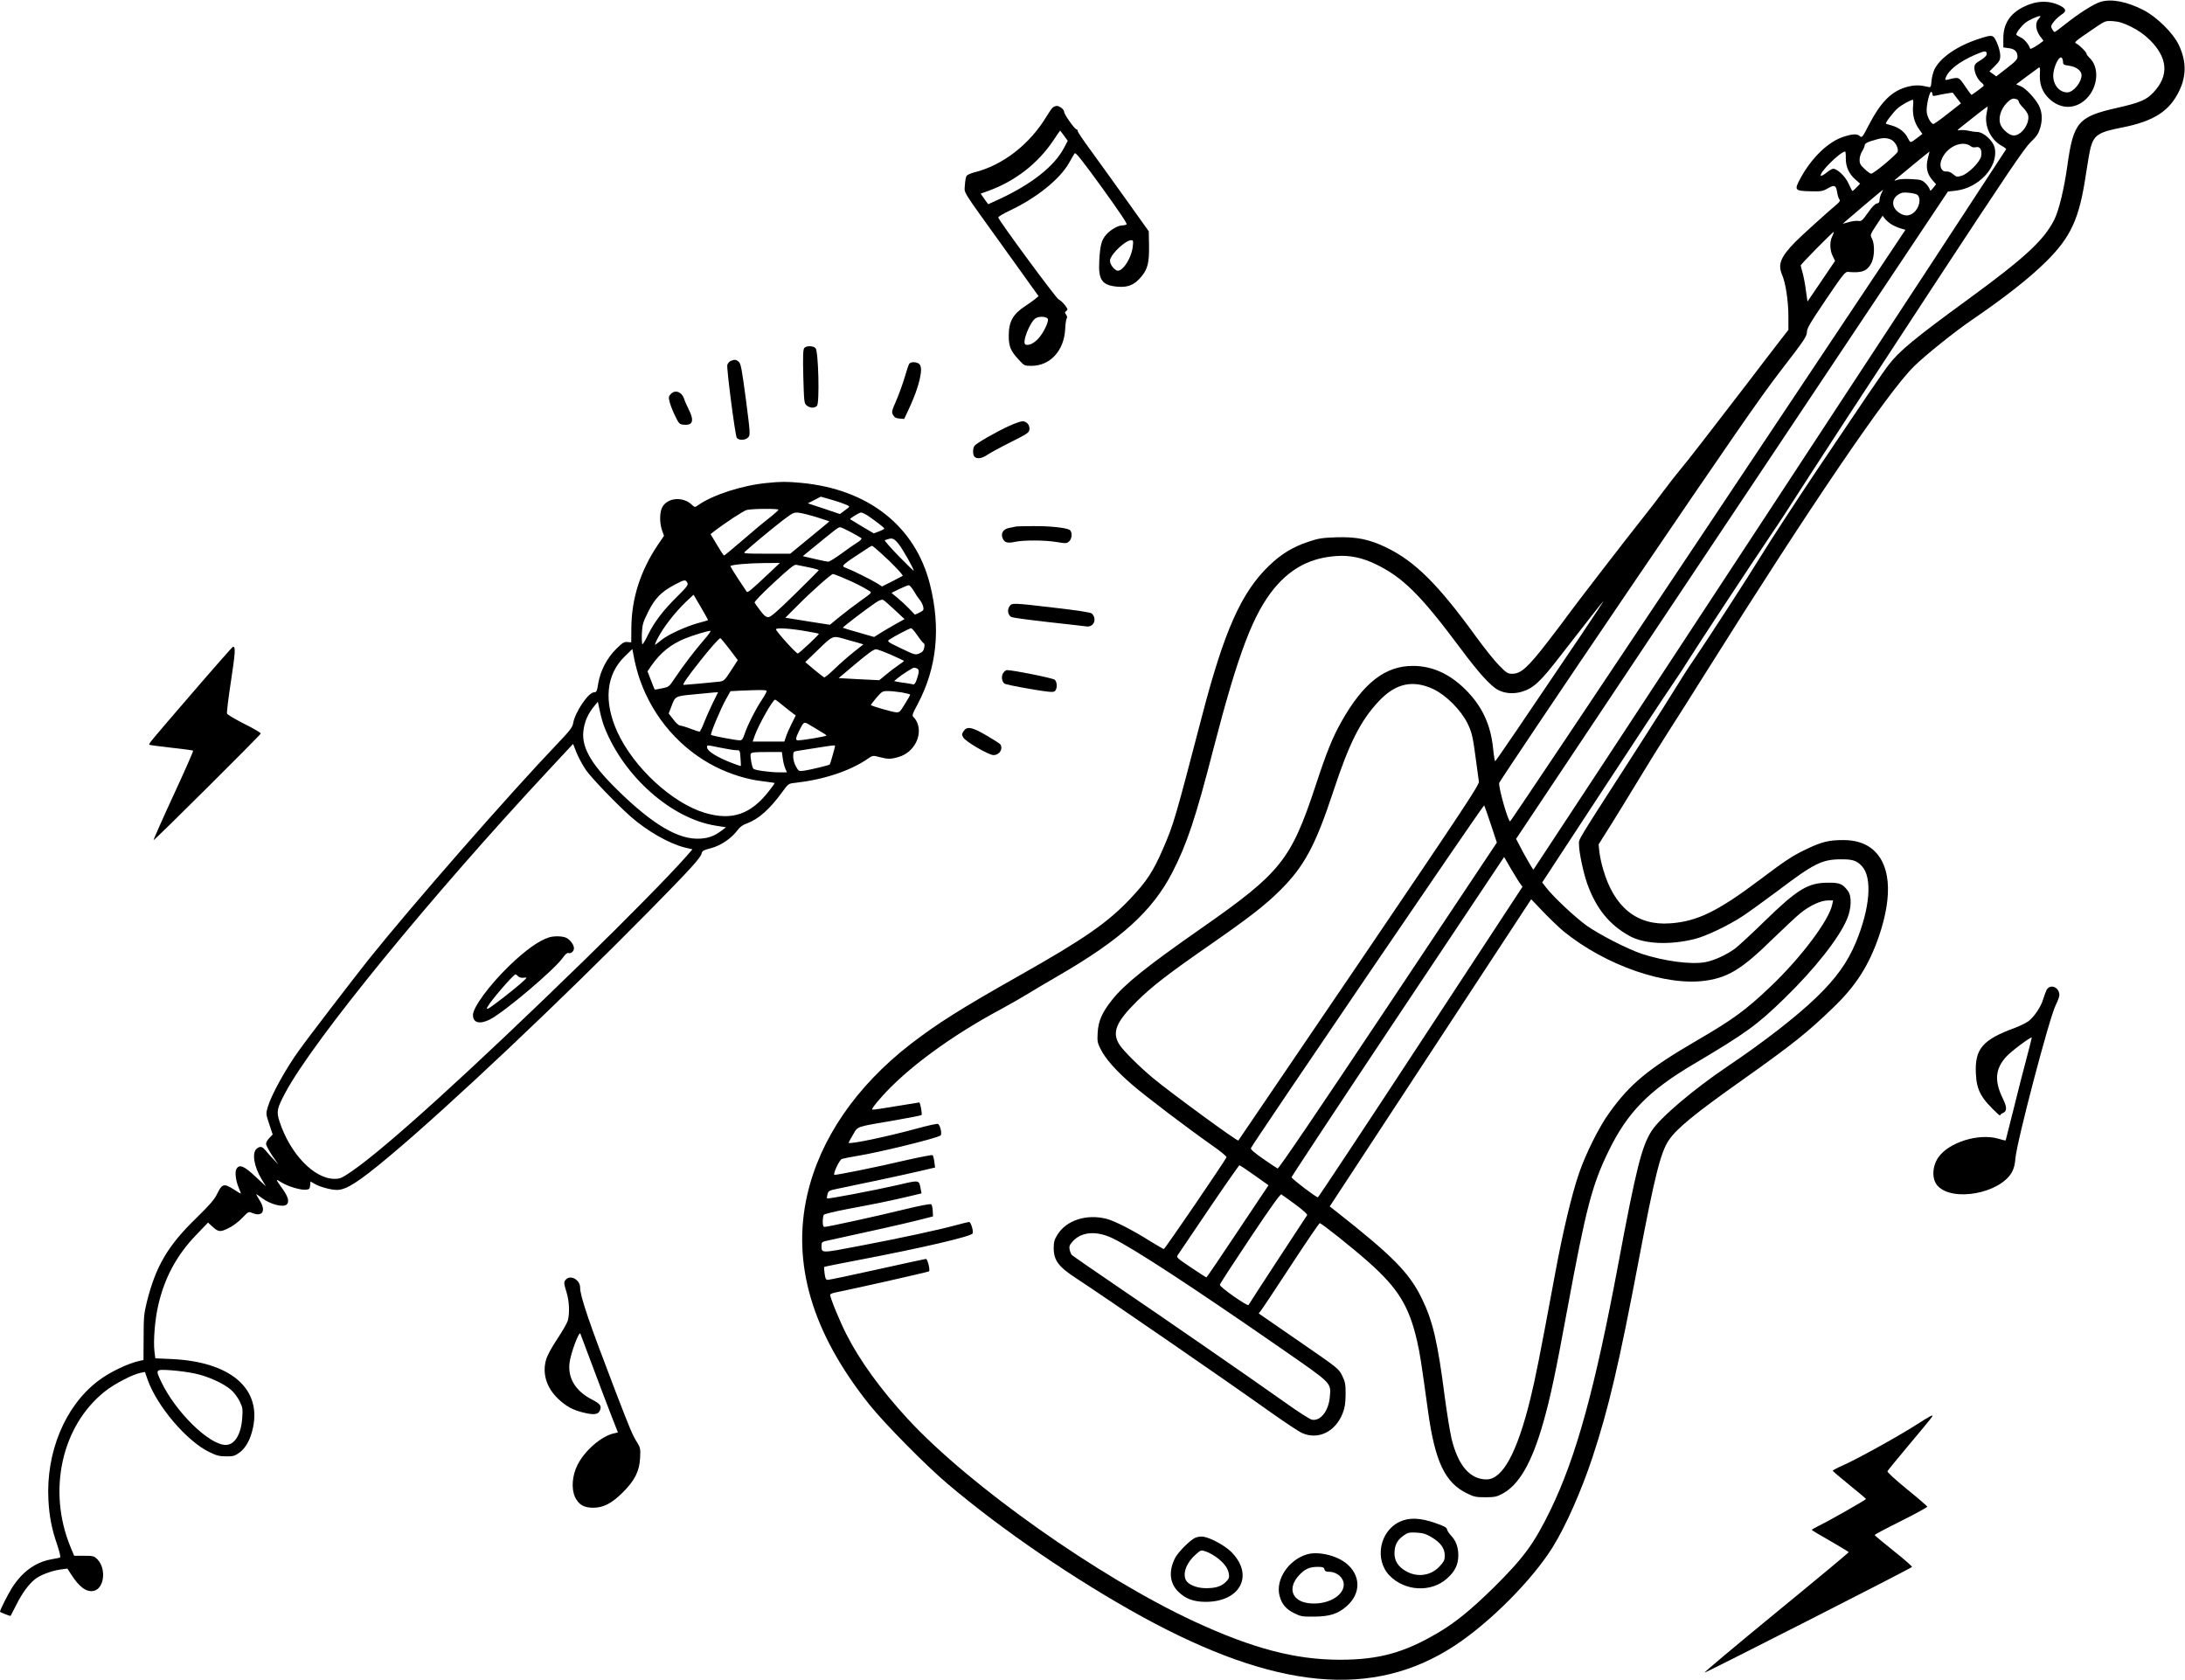 <?xml version="1.0" standalone="no"?>
<!DOCTYPE svg PUBLIC "-//W3C//DTD SVG 20010904//EN"
 "http://www.w3.org/TR/2001/REC-SVG-20010904/DTD/svg10.dtd">
<svg version="1.0" xmlns="http://www.w3.org/2000/svg"
 width="1774pt" height="1364pt" viewBox="0 0 1774 1364"
 preserveAspectRatio="xMidYMid meet">
<g transform="translate(0,1364) scale(0.1,-0.1)"
fill="#000000" stroke="none">
<path d="M17058 13626 c-53 -14 -175 -91 -291 -183 -43 -35 -82 -63 -86 -63
-4 0 -13 11 -20 24 -12 22 -10 28 15 61 16 20 44 45 62 57 43 27 38 48 -18 75
-89 42 -191 38 -293 -14 -108 -54 -162 -137 -162 -253 l0 -75 44 -6 c49 -6 71
-28 71 -69 0 -22 -16 -39 -86 -93 l-86 -67 -28 20 -28 20 44 44 c38 38 44 49
44 86 0 24 -11 67 -26 101 -31 70 -35 70 -149 33 -175 -57 -314 -153 -360
-249 -10 -22 -21 -64 -23 -93 -4 -49 -7 -53 -26 -48 -67 16 -107 17 -167 2
-128 -33 -216 -119 -315 -309 -52 -101 -57 -107 -73 -93 -23 21 -56 20 -132
-4 -124 -39 -262 -171 -353 -341 -50 -93 -45 -99 85 -102 85 -2 98 0 141 25
54 30 65 25 75 -39 3 -21 11 -44 17 -52 8 -10 3 -19 -19 -38 -98 -83 -288
-256 -338 -306 -120 -123 -144 -182 -109 -266 30 -67 52 -216 52 -342 l0 -107
-80 -103 c-44 -57 -158 -205 -252 -329 -285 -372 -503 -653 -548 -705 -24 -28
-82 -102 -129 -165 -46 -63 -128 -169 -181 -235 -114 -143 -549 -707 -605
-785 -21 -30 -91 -122 -155 -205 -167 -216 -221 -265 -294 -265 -34 0 -45 7
-105 68 -37 37 -120 141 -186 232 -309 426 -496 612 -729 725 -139 67 -241 88
-406 83 -118 -4 -147 -9 -230 -37 -127 -43 -217 -98 -318 -195 -223 -215 -362
-525 -542 -1216 -219 -839 -231 -881 -315 -1075 -82 -190 -134 -269 -269 -412
-184 -194 -374 -326 -891 -618 -492 -278 -673 -393 -893 -562 -442 -343 -734
-769 -838 -1223 -127 -559 40 -1122 506 -1705 124 -154 453 -488 632 -640 442
-375 1036 -780 1576 -1077 1090 -598 1880 -672 2542 -238 288 189 630 533 797
801 105 169 231 453 322 727 131 397 217 763 376 1602 128 677 178 878 245
975 67 97 211 215 600 490 403 286 522 380 739 590 181 175 284 337 366 574
117 343 94 599 -67 718 -58 42 -131 63 -223 63 -115 0 -173 -14 -291 -70 -117
-55 -171 -90 -386 -252 -343 -258 -510 -339 -728 -354 -269 -20 -455 130 -544
438 -14 47 -28 112 -31 145 l-6 58 107 170 c58 94 161 260 227 370 66 110 170
277 231 372 61 95 201 315 310 490 840 1339 1477 2276 1688 2481 91 89 332
282 461 370 271 185 469 340 606 475 204 201 273 350 326 709 14 95 32 196 40
225 29 98 65 121 255 158 259 51 386 134 465 301 58 123 56 243 -8 374 -46 94
-176 222 -282 277 -133 69 -259 94 -347 69z m-506 -139 c-34 -37 -24 -103 26
-160 8 -9 13 -19 11 -20 -47 -37 -103 -70 -106 -62 -12 36 -48 78 -78 92 -19
9 -35 19 -35 22 0 17 43 72 74 96 32 25 96 53 120 55 5 0 0 -10 -12 -23z m752
-65 c59 -30 105 -62 149 -105 148 -146 159 -290 32 -426 -58 -62 -108 -84
-298 -127 -314 -71 -353 -116 -402 -468 -26 -189 -69 -365 -106 -439 -84 -167
-239 -310 -695 -643 -444 -324 -563 -423 -651 -537 -43 -55 -229 -329 -587
-862 -166 -248 -382 -579 -459 -705 -83 -137 -414 -648 -531 -820 -51 -74
-112 -169 -136 -210 -24 -41 -168 -268 -320 -505 -520 -808 -480 -741 -480
-792 0 -61 35 -227 66 -315 72 -202 179 -335 344 -426 119 -66 323 -76 529
-25 90 22 271 108 390 186 54 36 181 128 283 204 296 224 360 256 513 257 96
1 130 -10 172 -56 86 -92 66 -341 -49 -618 -69 -165 -162 -294 -324 -450 -162
-156 -430 -363 -715 -555 -278 -187 -550 -418 -619 -525 -81 -126 -126 -306
-271 -1080 -190 -1016 -342 -1567 -549 -1995 -135 -278 -220 -393 -466 -636
-186 -182 -310 -283 -452 -366 -272 -160 -478 -217 -792 -217 -362 0 -706 90
-1180 309 -776 359 -1829 1103 -2329 1645 -221 240 -390 473 -499 688 -54 105
-132 296 -132 321 0 5 15 12 32 16 192 39 765 169 771 174 10 10 -12 101 -25
101 -5 0 -181 -38 -392 -85 -211 -47 -393 -85 -404 -85 -17 0 -21 9 -27 51 -4
27 -5 52 -3 54 2 2 125 27 273 55 526 100 923 193 932 217 8 20 -15 93 -29 93
-5 0 -51 -11 -102 -25 -146 -40 -469 -109 -785 -169 -319 -61 -311 -61 -311 1
0 31 1 32 73 47 282 61 592 130 702 158 l130 33 -2 44 c-1 24 -6 48 -12 54 -6
6 -85 -9 -218 -41 -227 -56 -623 -142 -647 -142 -12 0 -16 11 -16 43 0 23 4
48 8 55 5 7 89 27 193 47 221 41 347 67 492 101 l109 26 -7 36 c-14 75 -6 74
-190 31 -199 -45 -563 -114 -570 -108 -2 3 -1 18 4 35 7 27 12 30 97 47 188
38 524 110 648 139 l128 30 -6 46 c-3 26 -10 50 -14 54 -4 4 -102 -15 -217
-41 -252 -59 -575 -124 -581 -118 -11 10 41 120 60 128 12 4 68 16 126 25 175
28 649 144 676 166 15 11 -3 87 -21 94 -7 3 -80 -13 -161 -35 -255 -70 -564
-134 -564 -118 0 3 16 33 36 66 41 70 17 61 344 117 113 20 208 38 212 42 7 7
-10 102 -19 102 -3 0 -86 -14 -186 -30 -99 -17 -186 -30 -194 -28 -9 2 18 40
71 99 204 232 565 498 976 718 74 40 173 97 220 126 47 29 157 94 245 145 508
294 762 525 924 839 119 232 190 445 334 1006 200 772 323 1096 497 1304 136
162 295 243 500 257 109 8 208 -13 317 -65 221 -106 366 -249 688 -681 149
-201 248 -310 308 -341 55 -29 123 -34 188 -16 99 29 153 79 319 294 227 293
332 426 348 443 8 8 -75 -118 -184 -280 -458 -679 -689 -1019 -695 -1020 -3 0
-11 48 -17 108 -20 193 -91 343 -227 477 -129 127 -269 189 -425 189 -224 0
-402 -139 -578 -451 -73 -129 -123 -253 -213 -528 -198 -597 -281 -701 -924
-1150 -446 -311 -625 -455 -725 -581 -82 -103 -112 -171 -118 -266 -4 -69 -2
-84 22 -131 38 -79 126 -179 256 -291 117 -101 439 -345 653 -496 65 -45 117
-88 115 -94 -5 -20 -500 -746 -509 -746 -4 0 -52 28 -106 61 -147 93 -291 166
-358 184 -163 42 -327 -11 -400 -129 -25 -41 -30 -60 -30 -110 1 -99 39 -150
185 -245 234 -153 1196 -815 1575 -1085 116 -82 230 -158 255 -169 131 -59
271 8 331 159 18 47 23 79 24 154 0 84 -3 101 -28 152 -28 57 -32 60 -350 279
-177 122 -324 224 -326 225 -2 2 3 10 11 17 8 8 118 173 244 366 126 193 234
351 239 351 14 0 260 -195 394 -314 242 -214 332 -360 397 -646 23 -101 31
-154 89 -572 56 -403 137 -574 314 -661 58 -29 75 -32 151 -32 72 0 92 4 135
27 138 72 242 253 335 580 57 201 99 397 194 914 152 823 202 1015 336 1289
153 315 327 492 695 709 420 249 509 313 732 530 247 240 445 491 510 647 35
84 38 184 7 225 -43 59 -68 69 -162 68 -163 0 -249 -53 -517 -314 -104 -102
-213 -202 -241 -223 -70 -50 -168 -95 -239 -108 -112 -21 -329 7 -514 67 -114
38 -344 155 -451 231 -94 68 -269 232 -328 309 l-31 40 485 740 c266 406 521
793 567 859 45 65 107 160 138 210 56 91 531 812 662 1005 40 58 96 144 126
190 262 408 593 916 1206 1850 587 894 730 1106 781 1155 52 50 65 71 79 119
19 66 15 127 -11 179 -29 56 -106 139 -146 156 l-39 16 87 65 c48 36 92 68 98
72 8 4 10 -11 8 -49 -5 -74 13 -134 55 -183 93 -108 227 -117 323 -21 96 96
107 259 21 335 -11 11 -21 24 -21 31 0 12 -55 67 -83 82 -19 10 -16 13 157
131 79 53 81 54 142 50 48 -3 82 -14 148 -46z m-1174 -222 c0 -11 -19 -30 -50
-49 -43 -26 -50 -35 -50 -62 0 -41 26 -94 58 -120 15 -11 21 -23 16 -28 -26
-22 -93 -71 -97 -71 -3 0 -27 32 -53 71 -53 77 -48 75 -142 52 -18 -4 -21 -2
-16 13 23 65 107 131 239 189 82 35 95 36 95 5z m620 -66 c0 -18 8 -22 51 -28
56 -8 99 -40 99 -76 0 -59 -67 -140 -116 -140 -64 0 -114 60 -114 137 1 71 52
172 72 141 4 -7 8 -23 8 -34z m-1060 -261 c0 -12 7 -14 28 -9 47 11 136 26
137 23 1 -1 16 -21 33 -44 l33 -42 -108 -85 c-59 -47 -112 -84 -117 -83 -21 7
-48 56 -53 96 -6 46 23 175 38 165 5 -3 9 -12 9 -21z m684 -39 c9 -3 16 -12
16 -19 0 -7 15 -28 34 -47 19 -19 38 -47 42 -62 16 -67 -53 -166 -116 -166
-37 0 -95 50 -110 94 -16 50 4 119 50 167 36 38 53 45 84 33z m-842 -59 c-6
-68 12 -133 49 -184 l27 -38 -31 -24 c-71 -54 -64 -53 -87 -10 -24 49 -71 85
-130 102 -25 7 -47 14 -48 15 -8 5 59 93 94 124 32 28 106 69 125 70 3 0 4
-25 1 -55z m597 -57 c-20 -101 34 -214 125 -263 20 -11 35 -23 34 -26 -7 -16
-3834 -5848 -3838 -5849 -5 0 -84 137 -119 208 l-22 42 1753 2628 1753 2627
63 7 c187 21 346 192 318 343 -12 62 -93 136 -148 134 -13 0 -43 4 -68 10 -25
5 -56 7 -70 4 -23 -4 -22 -2 10 24 81 66 215 170 217 168 2 -1 -2 -27 -8 -57z
m-781 -209 c33 -11 66 -65 60 -98 -3 -21 -195 -181 -216 -181 -7 0 -31 17 -53
38 -34 31 -41 44 -41 75 0 20 9 52 21 70 12 19 21 41 21 50 0 10 18 21 48 31
89 28 115 31 160 15z m657 -59 c7 -6 24 -8 38 -5 33 9 51 -23 42 -73 -9 -47
-105 -143 -159 -159 -36 -11 -42 -10 -69 13 -19 16 -39 24 -56 22 -36 -4 -57
39 -41 87 36 110 173 175 245 115z m-1019 -97 c0 -69 26 -125 80 -172 l36 -32
-28 -30 c-15 -16 -30 -29 -34 -29 -3 0 -17 27 -31 59 -26 58 -91 121 -126 121
-8 0 -32 -14 -54 -32 -21 -17 -42 -28 -45 -25 -20 20 155 194 197 197 3 0 6
-26 5 -57z m666 0 c-18 -71 -6 -126 38 -176 l29 -33 -23 -29 c-22 -27 -24 -28
-30 -9 -3 11 -19 33 -35 48 -26 25 -38 28 -113 32 -49 3 -97 0 -114 -6 -26
-10 -27 -9 -14 4 12 11 272 225 276 226 0 0 -6 -26 -14 -57z m-377 -283 c-8
-16 -15 -40 -15 -54 0 -18 -6 -25 -22 -28 -14 -2 -40 -28 -72 -75 -47 -65 -53
-71 -81 -66 -16 2 -52 -3 -78 -11 -27 -8 -47 -13 -45 -11 19 18 323 275 326
275 1 0 -4 -13 -13 -30z m291 -11 c35 -28 18 -109 -31 -147 -36 -28 -73 -28
-116 1 -62 41 -65 111 -6 148 26 16 42 19 86 14 30 -3 60 -10 67 -16z m-210
-240 c20 -12 53 -27 75 -33 l39 -12 -1600 -2399 c-880 -1320 -1604 -2401
-1609 -2403 -16 -5 -96 276 -89 312 3 12 471 710 1042 1551 841 1238 1078
1581 1247 1800 185 239 208 274 209 307 0 32 25 74 154 265 133 197 157 228
178 226 113 -11 157 5 192 72 26 50 28 155 4 199 -15 29 -15 31 36 108 l51 77
18 -24 c10 -13 34 -34 53 -46z m-480 -98 c-22 -41 -20 -114 4 -160 l19 -39
-112 -165 -112 -165 -13 91 c-6 51 -19 115 -27 144 -8 28 -15 54 -15 58 0 10
263 276 267 271 3 -2 -3 -18 -11 -35z m-3237 -3676 c102 -49 222 -169 275
-276 37 -76 44 -106 72 -319 9 -69 19 -138 21 -155 4 -26 -119 -212 -972
-1470 -538 -792 -979 -1442 -981 -1444 -8 -8 -547 386 -694 508 -110 92 -239
220 -271 270 -63 98 -29 184 140 351 121 120 246 217 581 450 330 229 459 329
581 450 197 195 288 363 434 805 129 392 221 574 368 731 137 147 278 178 446
99z m465 -1097 l49 -148 -883 -1325 c-570 -855 -888 -1324 -897 -1321 -7 3
-60 38 -117 78 -69 48 -104 78 -100 87 10 30 1888 2790 1894 2783 3 -4 27 -73
54 -154z m236 -478 l21 -29 -827 -1261 c-454 -693 -830 -1260 -834 -1260 -16
0 -215 152 -214 163 1 7 389 595 863 1306 l863 1294 53 -92 c30 -50 63 -105
75 -121z m354 -390 c343 -279 836 -450 1161 -400 180 27 292 97 534 334 97 94
201 191 231 215 75 60 164 101 219 101 l44 0 -7 -32 c-24 -126 -253 -432 -502
-668 -197 -188 -305 -267 -594 -435 -400 -233 -545 -353 -715 -590 -82 -113
-192 -334 -245 -490 -60 -175 -132 -478 -195 -820 -126 -680 -158 -838 -200
-1011 -108 -438 -225 -654 -356 -654 -134 0 -231 113 -284 331 -13 57 -38 210
-55 339 -58 450 -97 615 -185 796 -103 213 -237 348 -714 723 l-35 27 818
1247 818 1247 96 -101 c53 -55 128 -127 166 -159z m-2509 -1981 l114 -81 -250
-374 c-137 -206 -251 -374 -254 -374 -3 0 -60 36 -126 81 -112 75 -120 82
-107 100 7 11 121 179 253 374 132 195 244 355 248 355 4 0 59 -36 122 -81z
m332 -237 c60 -44 99 -80 96 -86 -4 -6 -112 -171 -240 -366 -128 -195 -234
-359 -236 -364 -5 -16 -237 147 -233 164 1 9 112 179 245 378 163 245 246 360
254 356 7 -4 58 -41 114 -82z m-1485 -274 c164 -78 642 -390 1367 -893 420
-291 407 -278 398 -393 -9 -117 -77 -202 -147 -187 -16 4 -110 63 -207 133
-285 202 -988 688 -1374 950 -196 133 -361 248 -368 255 -6 8 -14 28 -17 44
-5 26 0 37 27 67 71 77 191 86 321 24z"/>
<path d="M11364 1286 c-163 -76 -207 -308 -82 -437 125 -128 338 -139 467 -23
64 57 91 113 91 187 0 67 -19 120 -60 162 -15 17 -30 39 -32 50 -2 15 -25 27
-98 52 -121 42 -210 45 -286 9z m260 -126 c73 -44 106 -90 106 -148 0 -36 -6
-49 -41 -87 -78 -85 -201 -95 -299 -24 -52 38 -74 87 -67 152 5 54 28 91 78
125 29 20 44 23 100 20 53 -3 76 -10 123 -38z"/>
<path d="M9704 1156 c-42 -19 -139 -116 -164 -165 -53 -105 -44 -204 27 -273
58 -57 122 -81 218 -82 286 -2 400 217 211 406 -50 50 -167 114 -226 123 -20
3 -48 -1 -66 -9z m175 -160 c58 -43 91 -87 98 -132 5 -29 1 -40 -22 -64 -37
-38 -85 -54 -165 -53 -73 0 -141 28 -161 64 -30 56 5 146 82 212 40 35 41 35
81 21 22 -7 61 -29 87 -48z"/>
<path d="M10610 1021 c-151 -46 -256 -207 -221 -337 18 -67 51 -106 116 -139
56 -28 68 -30 165 -29 126 1 193 22 265 86 117 103 114 252 -7 348 -82 65
-230 98 -318 71z m143 -121 c4 -15 14 -20 37 -20 64 0 120 -48 120 -104 0 -95
-141 -169 -285 -151 -138 17 -174 125 -76 229 46 49 83 65 147 66 43 0 53 -3
57 -20z"/>
<path d="M8548 12768 c-8 -7 -30 -38 -48 -68 -138 -231 -357 -402 -592 -460
-26 -7 -53 -19 -59 -26 -7 -8 -13 -42 -15 -76 -3 -73 -39 -15 329 -527 l269
-375 -28 -24 c-16 -13 -52 -38 -79 -56 -101 -66 -135 -127 -135 -241 0 -88 15
-125 83 -197 43 -47 45 -48 103 -48 150 1 262 122 272 295 2 44 8 85 13 91 5
6 3 18 -5 29 -12 17 -12 21 2 31 13 10 12 15 -11 46 -15 19 -38 41 -53 48 -22
12 -478 630 -489 664 -2 6 39 31 92 56 216 101 408 255 483 388 19 35 40 69
45 77 8 11 57 -51 222 -278 140 -194 207 -294 200 -299 -7 -4 -22 -8 -35 -8
-35 0 -95 -35 -130 -74 -39 -45 -50 -84 -57 -213 -9 -158 22 -201 155 -211 80
-5 129 15 184 79 54 63 67 117 65 254 l-2 117 -187 262 c-102 143 -232 323
-288 400 -56 76 -102 144 -102 152 0 8 -4 14 -10 14 -14 0 -100 121 -100 141
0 20 -36 49 -60 49 -9 0 -23 -6 -32 -12z m91 -230 l30 -41 -31 -59 c-79 -148
-260 -291 -519 -412 l-96 -44 -31 43 -30 43 61 22 c219 79 403 222 529 410 29
44 54 79 55 80 1 0 15 -19 32 -42z m558 -900 c-12 -102 -93 -218 -134 -192
-33 20 -56 61 -50 86 14 54 127 158 171 158 17 0 18 -5 13 -52z m-689 -590 c5
-28 -42 -121 -82 -161 -37 -37 -74 -54 -100 -44 -32 13 38 190 85 215 34 18
93 11 97 -10z"/>
<path d="M6530 10815 c-10 -12 -12 -65 -8 -232 6 -209 7 -218 28 -235 27 -22
63 -23 83 -3 22 22 12 441 -11 468 -19 21 -75 22 -92 2z"/>
<path d="M5933 10710 c-12 -5 -25 -20 -28 -33 -7 -27 63 -563 76 -589 13 -25
71 -24 94 2 17 19 17 29 -19 307 -33 248 -41 290 -58 306 -22 19 -32 20 -65 7z"/>
<path d="M7383 10688 c-6 -7 -22 -56 -37 -108 -15 -52 -46 -137 -68 -189 -39
-88 -40 -96 -27 -120 11 -20 24 -27 52 -29 l38 -3 39 83 c83 178 119 328 85
361 -19 20 -68 22 -82 5z"/>
<path d="M5445 10440 c-17 -19 -18 -26 -7 -68 7 -26 27 -76 45 -112 30 -61 34
-65 70 -68 73 -6 85 33 38 126 -15 31 -32 68 -36 82 -18 59 -74 80 -110 40z"/>
<path d="M8195 10183 c-102 -46 -266 -140 -282 -161 -16 -20 -17 -74 -1 -90
20 -20 61 -14 103 15 22 15 108 62 190 103 136 68 150 78 153 103 4 36 -22 67
-57 67 -14 0 -62 -17 -106 -37z"/>
<path d="M6225 9719 c-199 -19 -439 -97 -557 -180 -26 -19 -27 -19 -54 6 -69
64 -189 56 -234 -17 -25 -41 -27 -127 -5 -193 l16 -45 -49 -72 c-142 -210
-214 -436 -216 -673 l-1 -120 -31 3 c-26 3 -39 -5 -91 -56 -75 -74 -130 -180
-146 -281 -10 -63 -14 -71 -33 -71 -47 0 -156 -162 -171 -253 -5 -30 -27 -60
-123 -160 -394 -412 -1185 -1316 -1538 -1757 -125 -158 -482 -622 -564 -737
-107 -147 -225 -362 -253 -457 -17 -57 -17 -58 11 -142 l28 -84 -27 -28 c-15
-15 -27 -37 -27 -48 0 -11 23 -54 50 -95 l51 -74 -43 46 c-24 25 -53 58 -65
73 -24 29 -41 32 -66 13 -44 -31 -27 -144 37 -250 l35 -58 -86 80 c-93 88
-131 102 -154 60 -14 -26 -4 -99 21 -156 11 -24 17 -43 15 -43 -3 0 -30 16
-60 36 -76 48 -92 44 -130 -34 -24 -50 -58 -89 -176 -205 -226 -219 -325 -388
-397 -677 -23 -93 -26 -126 -26 -288 l-1 -183 -25 -5 c-101 -21 -254 -95 -348
-168 -265 -204 -419 -576 -399 -962 7 -134 27 -237 72 -367 22 -66 29 -100 21
-102 -6 -2 -38 -8 -70 -14 -131 -24 -238 -103 -321 -235 -36 -59 -95 -176 -95
-190 0 -5 82 -37 86 -34 1 2 23 44 48 93 46 92 97 161 149 204 40 33 134 69
205 79 l59 8 29 -45 c66 -104 126 -149 185 -136 86 19 104 181 29 257 -27 26
-34 28 -108 28 l-80 0 -30 72 c-188 456 -72 982 278 1261 77 62 228 140 291
152 l36 7 22 -64 c77 -215 315 -495 498 -585 59 -29 83 -36 137 -36 58 -1 71
3 108 29 54 38 93 110 113 209 65 318 -191 531 -662 552 l-132 6 -7 55 c-10
85 3 255 30 373 51 224 150 409 308 573 l97 101 28 -26 c56 -52 68 -54 137
-20 37 18 83 52 113 84 50 52 50 53 83 39 80 -32 111 17 61 98 -17 28 -31 52
-31 55 0 3 20 -11 45 -30 68 -52 176 -80 203 -53 22 22 12 60 -31 122 -63 88
-63 89 -12 57 53 -33 157 -64 200 -59 26 2 30 8 33 35 l3 32 32 -19 c45 -26
133 -50 183 -50 75 0 174 63 425 273 479 401 1377 1248 2110 1992 324 329 419
432 425 466 5 22 15 27 75 43 79 20 166 79 214 143 21 29 44 46 78 58 94 34
187 116 287 254 51 70 51 70 108 76 230 26 443 96 587 195 40 28 42 28 95 14
69 -18 94 -18 159 2 120 35 192 171 148 277 -8 18 -21 38 -30 45 -14 12 -11
23 33 105 156 293 190 617 100 974 -119 471 -500 772 -1045 823 -122 11 -162
11 -280 -1z m600 -159 c87 -34 83 -27 36 -62 l-42 -31 -130 44 -130 43 53 27
52 27 66 -19 c36 -10 79 -23 95 -29z m-505 -58 c0 -5 -35 -36 -77 -69 -43 -33
-141 -115 -218 -182 -77 -66 -143 -121 -146 -121 -4 0 -30 39 -58 87 l-52 87
23 18 c93 72 245 172 271 178 44 11 257 12 257 2z m315 -62 l99 -32 -25 -22
c-14 -11 -86 -70 -159 -131 l-134 -110 -192 0 c-177 0 -192 1 -176 16 53 49
229 195 306 254 87 65 91 67 135 62 25 -3 91 -20 146 -37z m410 14 c65 -44
135 -98 135 -105 0 -3 -19 -14 -43 -23 l-43 -16 -95 56 c-52 31 -95 58 -97 59
-5 5 74 54 88 54 9 1 33 -11 55 -25z m-135 -135 c41 -22 79 -44 84 -49 4 -5
-11 -21 -35 -35 -24 -15 -83 -56 -130 -91 -48 -35 -95 -64 -105 -64 -11 1 -61
11 -112 23 l-94 22 94 77 c176 144 193 157 208 158 8 0 49 -19 90 -41z m388
-98 c35 -45 128 -210 120 -215 -1 -1 -57 54 -124 122 -66 68 -116 125 -110
127 6 2 18 6 26 8 35 12 52 4 88 -42z m-143 -74 c83 -74 180 -175 174 -182 -3
-2 -41 -22 -86 -45 l-82 -41 -42 27 c-49 30 -203 106 -249 123 -46 16 -44 18
180 164 14 9 27 16 30 16 3 1 37 -27 75 -62z m-916 -165 c-141 -133 -170 -157
-177 -145 -4 6 -36 54 -71 107 -35 53 -62 98 -60 101 11 11 146 23 268 24
l133 1 -93 -88z m329 52 c45 -9 81 -20 80 -23 -2 -4 -89 -91 -194 -194 -146
-143 -197 -187 -216 -187 -19 0 -36 13 -65 53 -22 28 -42 57 -46 64 -5 7 55
69 155 162 123 114 166 149 182 146 12 -2 58 -12 104 -21z m291 -91 c79 -33
140 -64 199 -100 23 -14 21 -15 -70 -80 -51 -36 -128 -95 -172 -131 l-78 -64
-142 22 c-77 12 -159 25 -180 29 l-40 6 100 100 c114 115 272 255 287 255 5 0
49 -16 96 -37z m-1279 -33 c10 -18 0 -31 -82 -113 -114 -112 -186 -207 -236
-309 -20 -43 -41 -77 -46 -78 -4 0 -6 38 -5 83 4 76 8 93 51 179 55 111 106
163 215 221 79 42 89 44 103 17z m1838 -66 c15 -26 37 -59 50 -74 12 -16 25
-41 28 -57 5 -25 1 -30 -31 -46 l-37 -17 -46 48 c-26 27 -69 67 -96 89 l-48
40 63 31 c35 17 70 31 77 31 7 1 25 -20 40 -45z m-1670 -239 c-2 -1 -39 -13
-83 -24 -96 -27 -235 -90 -290 -133 -22 -17 -46 -36 -54 -42 -8 -6 2 21 23 60
44 84 139 206 225 288 l62 58 60 -102 c33 -56 59 -103 57 -105z m1518 82 l78
-73 -70 -39 c-38 -21 -93 -54 -123 -72 l-54 -34 -125 36 c-69 19 -127 37 -129
39 -4 4 190 152 267 204 32 21 50 27 62 21 9 -5 51 -42 94 -82z m-711 -173
c49 -8 91 -17 93 -19 6 -5 -160 -160 -171 -160 -14 0 -177 181 -177 196 0 15
122 7 255 -17z m894 -33 c22 -33 45 -61 51 -63 6 -2 8 -16 4 -36 -5 -25 -15
-36 -40 -47 -33 -13 -37 -12 -149 42 -106 50 -114 57 -97 69 36 25 167 94 179
94 7 0 30 -27 52 -59z m-1732 -34 c-77 -89 -165 -204 -235 -308 -50 -75 -51
-76 -108 -87 -32 -7 -58 -11 -59 -9 -1 1 -15 35 -30 75 l-28 72 33 48 c73 104
157 172 273 219 61 25 179 61 205 62 7 1 -15 -32 -51 -72z m1129 9 c27 -8 75
-22 107 -30 l57 -17 -77 -61 c-43 -34 -113 -95 -155 -136 -42 -41 -81 -73 -87
-71 -5 2 -42 31 -82 64 l-71 60 106 102 c114 111 118 113 202 89z m-923 -86
l67 -89 -55 -85 c-53 -81 -57 -85 -98 -90 -53 -6 -269 -26 -286 -26 -14 0 27
60 138 200 84 106 150 180 160 179 3 0 36 -40 74 -89z m-727 -250 c108 -307
330 -562 614 -705 120 -60 254 -102 373 -116 56 -7 104 -14 106 -15 2 -2 -17
-29 -42 -61 -150 -195 -304 -248 -527 -181 -265 81 -573 366 -706 652 -115
251 -94 470 60 619 l60 58 17 -88 c10 -48 30 -122 45 -163z m2039 204 c58 -25
105 -48 105 -50 0 -1 -21 -17 -47 -35 -27 -18 -72 -52 -101 -77 l-53 -44 -165
8 -165 9 103 87 c135 114 179 146 200 147 10 1 65 -20 123 -45z m209 -110 c20
-8 20 -28 0 -88 -10 -30 -21 -45 -29 -42 -7 2 -34 7 -61 11 -27 3 -59 8 -72
11 l-23 5 28 23 c33 28 124 86 134 86 4 0 14 -3 23 -6z m-1220 -182 c3 -5 -13
-35 -35 -68 -50 -74 -121 -213 -143 -281 -15 -44 -22 -53 -41 -53 -29 0 -226
37 -232 44 -8 7 80 217 121 289 l37 66 77 4 c165 7 211 7 216 -1z m1097 -13
c38 -7 69 -15 69 -18 0 -4 -19 -38 -43 -76 -41 -67 -44 -70 -77 -67 -32 4
-190 49 -199 58 -2 1 18 28 44 59 44 51 50 55 92 55 24 0 75 -5 114 -11z
m-1534 -86 c-24 -49 -56 -121 -71 -160 -15 -40 -32 -73 -37 -73 -5 0 -38 11
-75 25 -36 14 -74 25 -83 25 -9 0 -34 22 -54 49 l-38 49 21 54 c33 88 29 86
185 101 77 8 152 15 168 16 l27 1 -43 -87z m572 -22 c33 -27 69 -55 81 -64
l21 -15 -34 -68 c-19 -38 -40 -86 -46 -106 l-13 -38 -128 0 -129 0 15 43 c31
89 148 297 167 297 4 0 34 -22 66 -49z m-1450 -178 c158 -400 545 -740 903
-796 l82 -13 -34 -26 c-60 -45 -103 -61 -173 -66 -174 -12 -385 111 -674 395
-225 221 -300 358 -273 502 12 66 39 123 82 175 l32 39 17 -79 c9 -43 26 -103
38 -131z m1753 -31 c27 -15 48 -30 48 -33 0 -7 -192 -39 -230 -39 -24 0 -22
16 12 85 34 67 35 68 82 40 22 -14 62 -38 88 -53z m-1904 -314 c46 -66 255
-283 367 -381 132 -115 306 -214 430 -246 l67 -16 -57 -65 c-127 -144 -485
-508 -823 -837 -926 -902 -1613 -1525 -1888 -1713 -79 -54 -93 -60 -138 -60
-165 0 -360 202 -446 464 -27 82 -22 106 47 236 227 424 1176 1587 2147 2628
l189 203 27 -69 c15 -38 50 -103 78 -144z m1092 182 c52 -11 109 -20 126 -20
31 0 32 0 36 -62 3 -35 4 -64 3 -66 -2 -2 -39 11 -83 28 -111 44 -186 91 -190
118 -4 26 -9 26 108 2z m930 15 c0 -9 -39 -148 -43 -151 -7 -7 -158 -43 -205
-50 -47 -6 -47 -6 -70 34 -13 23 -22 57 -22 80 0 39 2 41 33 46 17 3 86 13
152 24 139 22 155 24 155 17z m-425 -99 c3 -27 12 -64 20 -83 l14 -33 -62 0
c-76 0 -198 17 -210 29 -12 12 -28 101 -22 120 4 13 25 16 129 16 l124 0 7
-49z m-4770 -4997 c104 -22 232 -80 292 -133 23 -20 54 -61 69 -92 24 -50 26
-62 21 -133 -9 -135 -61 -221 -134 -221 -135 0 -407 267 -524 513 -48 101 -48
101 79 93 59 -4 148 -16 197 -27z"/>
<path d="M4460 6031 c-83 -25 -194 -105 -324 -230 -163 -158 -296 -339 -296
-401 0 -64 55 -78 138 -36 121 63 527 407 593 503 20 28 35 40 44 36 20 -7 45
14 45 39 0 27 -29 67 -61 84 -30 15 -97 17 -139 5z m-253 -317 c11 -10 27 -14
47 -11 30 4 29 3 -24 -45 -71 -63 -244 -196 -265 -205 -14 -5 -16 -3 -7 13 27
51 211 264 228 264 3 0 13 -7 21 -16z"/>
<path d="M8245 9365 c-5 -2 -27 -6 -48 -10 -50 -8 -74 -43 -57 -84 14 -36 40
-43 100 -30 66 15 242 15 337 -1 77 -13 84 -12 103 5 26 23 27 80 3 94 -34 18
-163 31 -295 30 -73 0 -137 -2 -143 -4z"/>
<path d="M8195 8716 c-20 -30 -10 -74 19 -86 11 -5 145 -23 296 -40 151 -16
289 -33 307 -35 62 -11 93 58 48 104 -8 9 -110 25 -301 47 -351 41 -349 41
-369 10z"/>
<path d="M1560 8013 c-344 -399 -355 -412 -347 -419 2 -3 82 -13 177 -24 94
-10 175 -21 178 -24 3 -3 -69 -167 -160 -363 -91 -197 -163 -360 -161 -363 5
-5 866 851 870 865 2 6 -58 41 -133 78 -74 38 -138 75 -141 84 -3 8 11 126 32
262 35 231 39 281 17 281 -4 0 -154 -170 -332 -377z"/>
<path d="M8145 8176 c-17 -25 -12 -67 9 -85 7 -6 98 -25 203 -43 161 -27 193
-30 207 -19 21 18 21 74 -1 93 -15 13 -337 78 -388 78 -8 0 -22 -11 -30 -24z"/>
<path d="M7823 7704 c-15 -23 -15 -29 -2 -51 19 -34 205 -142 245 -143 48 0
80 49 56 87 -4 6 -54 38 -112 72 -120 70 -159 77 -187 35z"/>
<path d="M16616 5603 c-7 -16 -20 -48 -27 -73 -17 -62 -75 -147 -121 -181 -22
-15 -72 -40 -111 -54 -261 -96 -324 -170 -315 -369 6 -138 42 -203 184 -334 8
-7 14 -10 14 -5 0 5 10 13 23 18 33 15 32 47 -2 117 -70 142 -62 240 26 338
38 43 201 165 209 157 1 -1 -18 -76 -42 -167 -25 -91 -72 -277 -106 -415 -34
-137 -63 -251 -64 -253 -1 -2 -28 4 -60 14 -159 46 -401 -29 -486 -151 -52
-74 -55 -180 -6 -232 121 -132 504 -62 602 110 16 28 26 65 29 112 11 136 276
1145 328 1247 16 31 29 68 29 80 0 65 -76 94 -104 41z"/>
<path d="M4596 3254 c-20 -20 -20 -29 4 -106 22 -69 26 -171 10 -229 -6 -20
-44 -87 -85 -148 -45 -68 -81 -134 -91 -168 -33 -113 3 -230 99 -320 62 -58
113 -87 194 -108 89 -23 127 -20 142 11 18 40 7 56 -64 93 -132 68 -196 173
-181 297 9 76 78 262 88 237 4 -10 51 -134 104 -277 53 -142 120 -318 149
-392 l52 -133 -31 -7 c-101 -21 -237 -138 -296 -254 -45 -88 -53 -196 -21
-264 30 -62 72 -86 148 -86 81 0 150 35 239 124 98 97 136 174 141 281 4 72 1
84 -21 120 -40 62 -58 106 -180 423 -214 558 -286 769 -286 840 0 61 -76 105
-114 66z"/>
<path d="M15545 2065 c-148 -94 -480 -277 -591 -325 -41 -18 -74 -36 -74 -40
0 -3 61 -55 135 -115 74 -60 135 -111 135 -114 0 -7 -303 -179 -382 -217 -32
-16 -58 -31 -58 -34 0 -3 67 -43 150 -90 82 -47 149 -88 150 -91 0 -3 -265
-224 -590 -490 -324 -266 -586 -485 -580 -487 8 -3 1667 841 1683 857 4 4 -63
63 -148 130 -85 68 -155 126 -155 130 0 3 97 55 216 114 118 59 214 112 212
116 -2 5 -76 69 -166 142 -92 75 -161 138 -158 145 2 6 85 107 183 224 98 116
180 216 181 221 7 17 -13 7 -143 -76z"/>
</g>
</svg>
